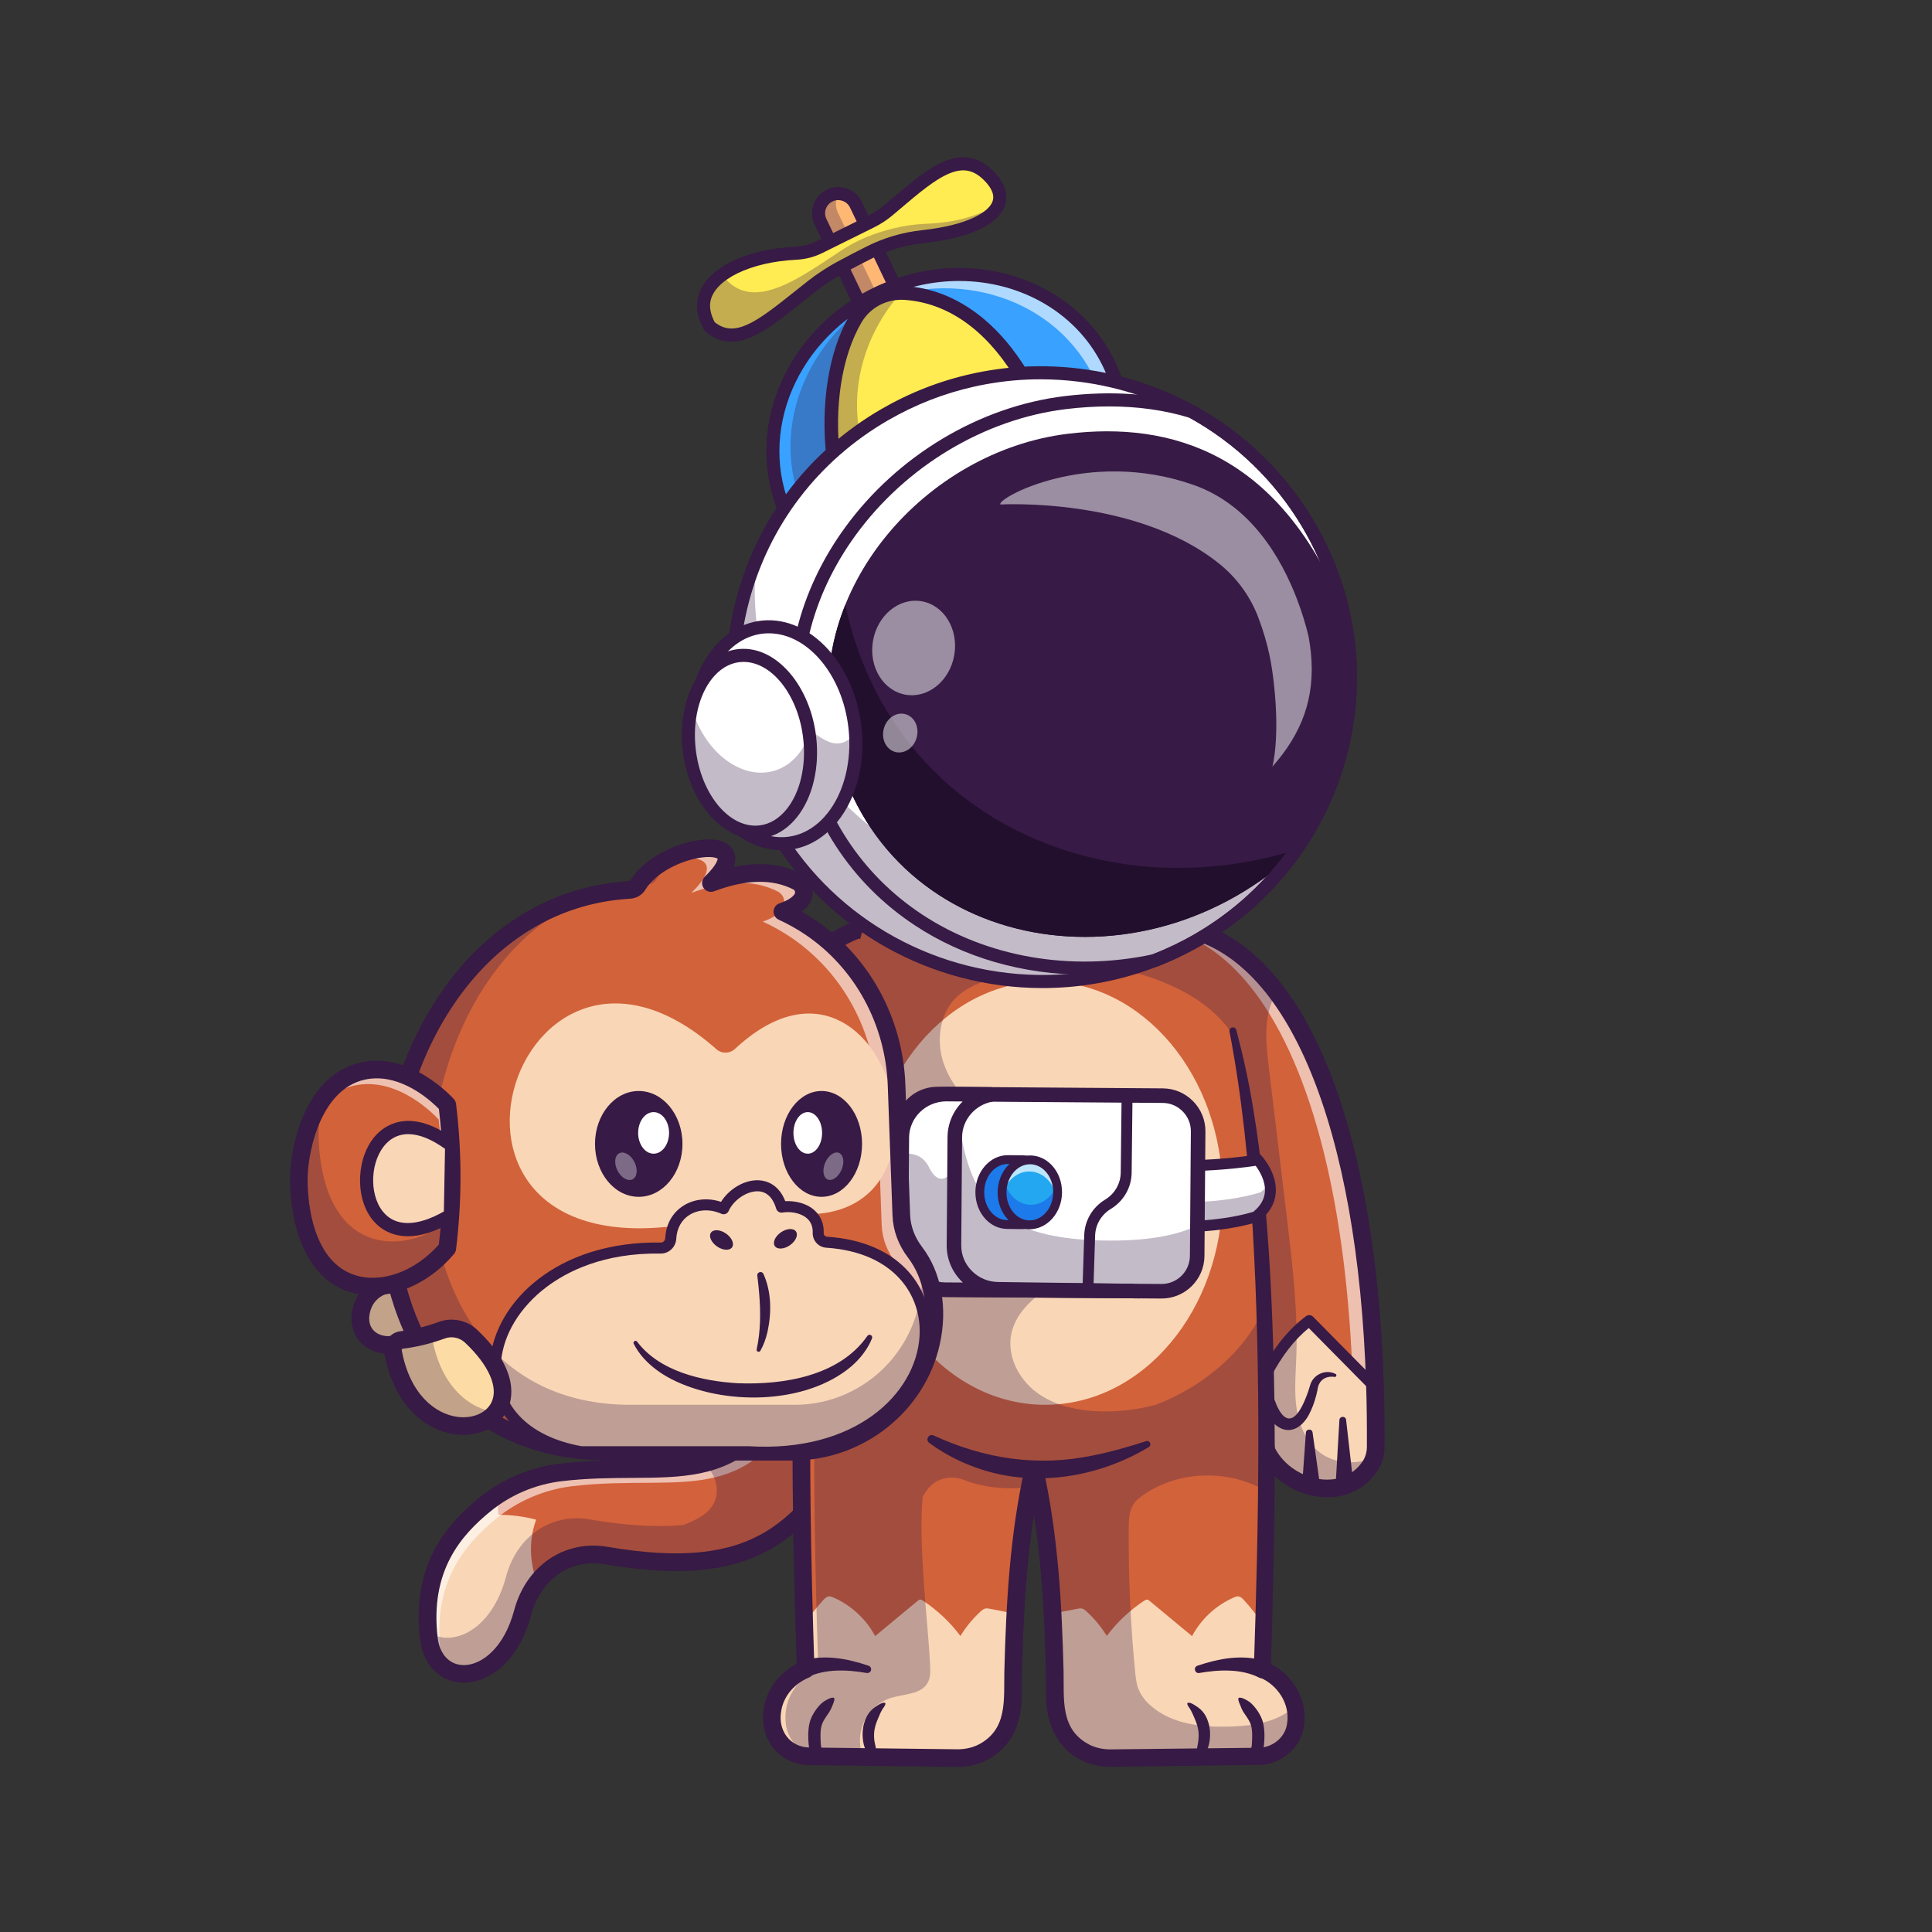 <?xml version="1.0" encoding="UTF-8"?>
<svg id="Layer_1" data-name="Layer 1" xmlns="http://www.w3.org/2000/svg" viewBox="0 0 4000 4000">
  <rect x="0" y="0" width="4000" height="4000" fill="#333333" stroke="none"/>
  <defs>
    <style>
      .cls-1 {
        fill: #f9d6b6;
      }

      .cls-2 {
        fill: #fff;
      }

      .cls-3 {
        fill: #ffeb52;
      }

      .cls-4 {
        fill: #ffb774;
      }

      .cls-5 {
        fill: #fddba5;
      }

      .cls-6 {
        fill: #d2623a;
      }

      .cls-7 {
        fill: #d3613b;
      }

      .cls-8 {
        fill: #22a7f0;
      }

      .cls-9 {
        fill: #220f2d;
      }

      .cls-10 {
        fill: #1c7aea;
      }

      .cls-11 {
        fill: #371a45;
      }

      .cls-12 {
        fill: #39a1ff;
      }

      .cls-13 {
        opacity: .3;
      }

      .cls-14 {
        opacity: .35;
      }

      .cls-15 {
        opacity: .6;
      }

      .cls-16 {
        opacity: .5;
      }

      .cls-17 {
        opacity: .7;
      }

      .cls-18 {
        fill: #c3a4ff;
        opacity: 0;
      }
    </style>
  </defs>
  <rect class="cls-18" width="4000" height="4000"/>
  <g>
    <g>
      <path class="cls-7" d="M1792.64,2949.28c-5.93,9.72-11.82,19.22-17.62,28.53-70.34,113.2-130.32,196.82-233.98,234.48-4.11,1.51-8.26,2.92-12.51,4.24-1.74,.55-3.47,1.1-5.25,1.6-1.55,.5-3.15,.96-4.75,1.42-.46,.14-.91,.23-1.37,.37-1.87,.55-3.74,1.05-5.66,1.51-1.1,.32-2.24,.59-3.38,.87-2.1,.55-4.15,1.05-6.3,1.51-2.28,.55-4.61,1.05-6.98,1.55-4.56,.96-9.17,1.83-13.92,2.6-2.24,.41-4.52,.78-6.8,1.14-5.39,.82-10.86,1.55-16.48,2.19-2.83,.32-5.66,.59-8.58,.87-2.19,.23-4.38,.41-6.62,.59-1.46,.14-2.97,.23-4.47,.32-2.65,.23-5.34,.37-8.03,.5-3.24,.18-6.53,.37-9.86,.46-22.18,.82-45.87,.27-71.39-1.6-5.39-.41-10.82-.87-16.39-1.37-15.75-1.51-32.23-3.47-49.39-5.98-9.4-1.41-19.08-2.92-28.94-4.61-41.22-7.03-84.03,3.33-116.4,29.85-1.87,1.51-3.7,3.1-5.52,4.7-7.3,6.48-13.92,13.65-19.81,21.36-14.1,18.44-24.15,39.89-30.22,62.63-38.57,144.6-162.36,160.31-190.11,73.08-1.87-5.93-3.06-12.14-3.79-18.3-.64-5.16-1.1-10.27-1.55-15.25-10.91-130.14,46.97-206.04,116.85-263.24,9.08-7.44,18.58-14.29,28.39-20.54,38.94-24.97,83.17-40.81,129.36-46.28,118.95-14.01,214.67,1.6,295.96-18.53,37.93-9.36,72.67-26.47,105.21-57.97,77.83-24.1,152.32-40.49,213.89-27.07,.96,.18,1.87,.41,2.83,.68,1.83,.37,3.65,.82,5.43,1.32,.5,.14,.96,.23,1.42,.41,2.24,.59,4.47,1.23,6.71,1.96Z"/>
      <path class="cls-1" d="M1112.25,3276.37c-14.1,18.44-24.15,39.89-30.22,62.63-38.57,144.6-162.36,160.31-190.11,73.08-1.87-5.93-3.06-12.14-3.79-18.3-16.89-139.49,42.72-219.1,115.3-278.48,9.08-7.44,18.58-14.29,28.39-20.54-1.51,13.78-1.46,27.71,.18,41.49,26.34-.05,52.63,3.33,78.05,10.09-15.34,41.63-13.88,88.78,2.19,130.04Z"/>
      <g class="cls-15">
        <path class="cls-2" d="M916.26,3440.54c-1.87-5.93-3.06-12.14-3.79-18.3-.64-5.16-1.1-10.27-1.55-15.25-10.91-130.14,46.97-206.04,116.85-263.24,9.08-7.44,18.58-14.29,28.39-20.54,38.94-24.97,83.17-40.81,129.36-46.28,118.95-14.01,214.67,1.6,295.96-18.53,37.93-9.36,72.67-26.47,105.21-57.97,69.28-21.45,135.9-36.74,193.13-30.38,4.24-6.83,8.5-13.72,12.8-20.77-2.24-.73-4.47-1.37-6.71-1.96-.46-.18-.91-.27-1.42-.41-1.78-.5-3.61-.96-5.43-1.32-.96-.27-1.87-.5-2.83-.68-61.58-13.42-136.07,2.97-213.89,27.07-32.55,31.5-67.28,48.61-105.21,57.97-81.29,20.13-177.01,4.52-295.96,18.53-46.19,5.48-90.42,21.32-129.36,46.28-9.81,6.25-19.31,13.1-28.39,20.54-69.88,57.19-127.76,133.1-116.85,263.24,.46,4.98,.91,10.09,1.55,15.25,.73,6.16,1.92,12.37,3.79,18.3,6.04,18.98,16.63,33.07,29.89,42.04-2.11-4.22-4-8.71-5.55-13.58Z"/>
      </g>
      <g class="cls-13">
        <path class="cls-11" d="M1792.64,2949.28c-5.93,9.72-11.82,19.22-17.62,28.53-70.34,113.2-130.32,196.82-233.98,234.48-4.11,1.51-8.26,2.92-12.51,4.24-1.74,.55-3.47,1.1-5.25,1.6-1.55,.5-3.15,.96-4.75,1.42-.46,.14-.91,.23-1.37,.37-1.87,.55-3.74,1.05-5.66,1.51-1.1,.32-2.24,.59-3.38,.87-2.1,.55-4.15,1.05-6.3,1.51-2.28,.55-4.61,1.05-6.98,1.55-4.56,.96-9.17,1.83-13.92,2.6-2.24,.41-4.52,.78-6.8,1.14-5.39,.82-10.86,1.55-16.48,2.19-2.83,.32-5.66,.59-8.58,.87-2.19,.23-4.38,.41-6.62,.59-1.46,.14-2.97,.23-4.47,.32-2.65,.23-5.34,.37-8.03,.5-3.24,.18-6.53,.37-9.86,.46-22.18,.82-45.87,.27-71.39-1.6-5.39-.41-10.82-.87-16.39-1.37-15.75-1.51-32.23-3.47-49.39-5.98-9.4-1.41-19.08-2.92-28.94-4.61-41.22-7.03-84.03,3.33-116.4,29.85-1.87,1.51-3.7,3.1-5.52,4.7-7.3,6.48-13.92,13.65-19.81,21.36-14.1,18.44-24.15,39.89-30.22,62.63-38.57,144.6-162.36,160.31-190.11,73.08-1.87-5.93-3.06-12.14-3.79-18.3-.64-5.16-1.1-10.27-1.55-15.25,47.56,33.41,130.82-.46,161.22-114.39,6.07-22.73,16.11-44.18,30.22-62.63,5.89-7.71,12.51-14.88,19.81-21.36,1.83-1.6,3.65-3.2,5.52-4.7,32.36-26.52,75.18-36.88,116.4-29.85,77.19,13.19,140.73,16.75,194.5,11.78,.23-.09,.5-.18,.73-.27,25.33-9.45,52.26-22.14,63.77-46.6,10.64-22.55,4.61-50.71-11.18-70.02-3.15-3.83-6.66-7.35-10.41-10.54,37.93-9.36,72.67-26.47,105.21-57.97,77.83-24.1,152.32-40.49,213.89-27.07v.05c.96,.18,1.92,.41,2.83,.64,1.83,.37,3.65,.82,5.43,1.32,.5,.14,.96,.23,1.42,.41,2.24,.59,4.47,1.23,6.71,1.96Z"/>
      </g>
      <path class="cls-11" d="M960.42,3483.94c-40.03,0-72.82-25.24-85.9-66.35-2.08-6.53-3.55-13.6-4.53-21.63-19.03-157.39,55.14-240.22,121.89-294.8,47.78-39.07,105.58-63.55,167.15-70.82,54.75-6.46,105.27-6.76,149.84-7.02,97.9-.58,175.23-1.04,240.79-64.48,2.06-1.99,4.56-3.47,7.29-4.32,78.4-24.29,168.38-45.98,241.27-22.62,5.34,1.71,9.6,5.78,11.55,11.04,1.95,5.26,1.37,11.12-1.56,15.9-69.46,113.12-120.86,190.97-199.31,240.46-86.63,54.66-197.04,66.73-358.02,39.17-36.82-6.31-73.92,3.14-101.75,25.95-1.67,1.37-3.32,2.77-4.95,4.22-20.99,18.65-36.37,44.58-44.5,75.04-27.17,101.76-90.78,139.14-137.01,140.23-.75,.02-1.51,.03-2.26,.03Zm611.42-495.8c-75.35,70.59-162.29,71.1-262.75,71.69-45.75,.27-93.05,.55-145.78,6.77-54.65,6.45-105.93,28.17-148.31,62.83-59.5,48.66-125.64,122.42-108.75,262.14,.69,5.73,1.7,10.62,3.07,14.94,8.45,26.58,27.62,41.47,52.5,40.89,36.26-.86,82.04-36.17,102.59-113.14,9.98-37.39,29.18-69.52,55.51-92.91,1.98-1.77,4.02-3.51,6.08-5.19,36.02-29.51,83.78-41.78,131.06-33.7,312.74,53.58,392.45-55.73,506.88-241.33-58.29-9.68-128.77,7.57-192.1,27Z"/>
    </g>
    <g>
      <g>
        <path class="cls-5" d="M820.86,2657.32c-26.76-.69-51.47,12.63-64.44,34.73-11.52,19.62-16.49,50.73,1.54,72.45,18.7,22.52,56.1,27.68,85.96,8.04l21.42-4.03c-14.82-37.06-29.65-74.12-44.47-111.19Z"/>
        <g class="cls-13">
          <path class="cls-11" d="M820.86,2657.32c-26.76-.69-51.47,12.63-64.44,34.73-11.52,19.62-16.49,50.73,1.54,72.45,18.7,22.52,56.1,27.68,85.96,8.04l21.42-4.03c-14.82-37.06-29.65-74.12-44.47-111.19Z"/>
        </g>
        <path class="cls-11" d="M803.93,2802.87c-23.2,0-45.44-9.14-60.02-26.7-23.49-28.3-18.55-67.28-3.24-93.36,16.35-27.85,47.32-44.56,80.66-43.74,7.29,.19,13.77,4.7,16.48,11.47l44.48,111.19c2.03,5.07,1.68,10.78-.95,15.57-2.63,4.79-7.26,8.14-12.63,9.16l-18.03,3.39c-14.6,8.75-30.91,13.02-46.75,13.02Zm4.9-126.44c-15.46,2.72-28.94,11.68-36.68,24.87-7.15,12.17-13.09,35.95-.15,51.54,13.37,16.1,41.13,18.1,61.88,4.44,1.91-1.25,4.03-2.14,6.25-2.61l-31.3-78.25Z"/>
      </g>
      <g>
        <g>
          <g>
            <path class="cls-7" d="M1776.5,1924.16c-76.24,28.77-142.77,98.13-206.07,180.97l267.69-9.13,4.72-155.41-66.34-16.43Z"/>
            <path class="cls-6" d="M2848.25,2996.05c-.05,7.67-1.28,15.25-3.65,22.5-2.19,6.71-5.34,13.1-9.45,18.94-54.5,77.51-175.37,44.73-212.94-33.37l-1.28-6.94-198.47-1079.42c85.04,7.12,159.3,54.77,220.97,136.43,119.64,158.48,191.76,445.23,203.26,812.9,1.32,41.95,1.83,84.95,1.55,128.95Z"/>
            <g class="cls-15">
              <path class="cls-2" d="M2846.7,2867.1c-11.5-367.67-83.62-654.42-203.26-812.9-61.67-81.66-135.93-129.31-220.97-136.43l1.55,8.42c65.52,18.05,123.74,61.87,173.7,128.02,119.64,158.48,191.76,445.23,203.26,812.9,1.32,41.95,1.83,84.95,1.55,128.95-.05,7.67-1.28,15.25-3.65,22.5-2.19,6.71-5.34,13.1-9.45,18.94-16.75,23.83-39.79,37.2-64.74,42.06,41.01,7.39,83.72-4.04,110.46-42.06,4.11-5.84,7.26-12.23,9.45-18.94,2.37-7.26,3.61-14.83,3.65-22.5,.27-44-.23-87-1.55-128.95Z"/>
            </g>
            <path class="cls-1" d="M2848.25,2996.05c-.09,14.79-4.61,29.3-13.1,41.45-54.5,77.51-175.37,44.73-212.94-33.37l-1.28-6.94v-143.1c16.52-46.86,47.65-86.16,89.69-119.82l136.07,132.83c1.32,41.95,1.83,84.95,1.55,128.95Z"/>
            <path class="cls-11" d="M2747.94,3099.99c-3.94,0-7.93-.17-11.96-.5-54.91-4.53-107.24-39.67-130.22-87.45-.7-1.46-1.21-3.01-1.5-4.6l-1.28-6.93-198.47-1079.43c-1.03-5.59,.61-11.35,4.43-15.56s9.4-6.43,15.05-5.93c128.7,10.8,237.48,109.17,314.58,284.47,73.96,168.15,117.66,404.16,126.37,682.49,1.31,41.59,1.84,85.21,1.56,129.63h0c-.12,18.72-5.79,36.63-16.39,51.8-23.54,33.47-60.3,52.03-102.18,52.03Zm-108.23-101.67c18.07,35.43,57.65,61.35,99.27,64.79,19.71,1.6,56.48-.9,81.23-36.1,6.32-9.03,9.71-19.79,9.78-31.05,.27-43.97-.25-87.12-1.55-128.26-16.77-535.83-162.88-887.09-383.47-928.46l194.73,1059.1Zm208.54-2.26h0Z"/>
            <path class="cls-11" d="M2765.42,3072.07l7.7-132.19c.54-8.35,12.83-8.69,13.81-.38,0,0,14.99,131.57,14.99,131.57,1.15,10.06-6.08,19.14-16.13,20.28-11.17,1.38-21.12-8.07-20.37-19.27h0Z"/>
            <path class="cls-11" d="M2696.02,3073.71l7.7-107.55c.63-8.21,12.65-8.59,13.81-.47,0,0,14.99,106.77,14.99,106.77,1.41,10.04-5.59,19.32-15.63,20.73-11.41,1.75-21.81-8.02-20.87-19.49h0Z"/>
            <path class="cls-11" d="M2626.93,2849.17c11.37,71.09,44.2,139.21,81.57,31.61,1.35-3.81,2.54-8.2,3.77-12.09,6.01-22.71,31.88-34.7,52.73-24.14,3.35,1.55,1.81,6.76-1.85,6.2-19.57-2.9-33.29,7.98-35.32,26.31-2.93,14.69-7.13,28.78-13.43,42.8-22.71,52.37-67.54,55.55-93.58,2.95-5.74-11.2-9.84-22.71-13.1-34.27-3.28-11.56-5.82-23.17-7.81-34.82-2.57-17.92,23.58-22.34,27.01-4.54h0Z"/>
            <path class="cls-11" d="M2846.87,2883.7c-2.94,0-5.89-1.13-8.12-3.39l-129.12-130.79c-29.88,24.39-56.27,58.49-78.54,101.51-2.9,5.6-9.79,7.78-15.38,4.89-5.6-2.9-7.79-9.79-4.89-15.38,25.79-49.83,57.07-88.66,92.98-115.42,4.56-3.41,10.94-2.92,14.94,1.13l136.25,138.01c4.43,4.49,4.38,11.71-.1,16.14-2.22,2.2-5.12,3.29-8.02,3.29Z"/>
            <g class="cls-13">
              <path class="cls-11" d="M2844.6,3018.56c-2.19,6.71-5.34,13.1-9.45,18.94-54.5,77.51-175.37,44.73-212.94-33.37l-1.28-6.94-198.47-1079.42c85.04,7.12,159.3,54.77,220.97,136.43-3.61,5.43-6.66,11.14-9.13,17.03-18.12,43.32-12.83,92.39-7.26,139.04,12.51,104.16,24.97,208.33,37.48,312.49,11.46,95.44,22.91,191.39,19.35,287.47-1.32,36.38-4.79,73.08,1.05,109.05,5.89,35.92,22.59,71.98,53.09,91.88,30.95,20.22,71.75,20.45,106.58,7.39Z"/>
            </g>
            <path class="cls-11" d="M1570.42,2123.39c-6.81,0-13.09-3.8-16.22-9.89-3.24-6.27-2.57-13.85,1.72-19.45,78.83-103.17,144.87-160.83,214.13-186.97,3.46-1.3,7.25-1.53,10.83-.64l66.34,16.43c8.35,2.07,14.12,9.68,13.86,18.28l-4.72,155.41c-.29,9.62-8.01,17.36-17.63,17.69l-267.69,9.13c-.21,0-.42,0-.62,0Zm207.32-180.11c-53.81,21.79-106.86,66.42-168.64,142.26l211.29-7.21,3.75-123.56-46.4-11.49Z"/>
          </g>
          <g>
            <path class="cls-6" d="M2682.24,3571.09c-5.29,37.38-38.02,64.73-75.77,65.18-102.7,1.23-205.45,2.46-308.2,3.7-47.29,.59-90.33-28.89-105.44-73.76-6.94-20.68-9.68-44.5-8.49-70.43-2.24-157.75-12.05-302.63-36.2-423.36-.68-3.42-1.37-6.85-2.1-10.27-1.37-6.66-2.83-13.28-4.29-19.76h-2.15c-1.23,5.43-2.42,10.91-3.65,16.43-17.66,83.53-28.16,179.11-33.87,282.91-2.74,49.62-4.34,101.1-5.07,154.05,1.19,25.93-1.51,49.75-8.49,70.43-15.11,44.87-58.11,74.36-105.44,73.76-73.44-.87-146.84-1.78-220.24-2.65-29.3-.37-58.65-.68-87.96-1.05-37.7-.46-70.43-27.8-75.73-65.18-1.92-13.37-1.28-27.11,2.1-40.53,13.24-52.99,62.17-72.58,66.69-74.31-1.1-31.68-2.1-63.04-2.97-93.98-5.34-183.27-7.21-353.8-4.66-509.9,2.92-180.57,11.82-341.88,28.25-481.51,10.32-87.73,23.6-166.93,40.21-236.81l62.76-228.91,4.79-17.57,25.15,.87,609.73,21.04c59.66,48.66,98.14,126.16,121.33,224.58,1.14,4.84,2.28,9.72,3.38,14.65,2.65,11.46,5.16,23.14,7.58,35.1,1.6,7.76,3.15,15.61,4.66,23.55l.05,.14c26.15,137.76,41.67,305.14,48.93,498.31,1.55,40.53,2.69,82.21,3.47,125.02,.59,28.98,1,58.52,1.23,88.51,.5,54.64,.41,110.92-.09,168.8-1.05,116.49-3.93,239.36-8.35,368.13,4.56,1.73,53.45,21.32,66.73,74.31,.27,1.19,.55,2.37,.82,3.56,2.6,12.28,2.97,24.79,1.28,36.97Z"/>
            <path class="cls-1" d="M2097.02,3495.78c1.19,25.93-1.51,49.75-8.49,70.43-15.11,44.87-58.11,74.36-105.44,73.76-102.75-1.23-205.45-2.46-308.2-3.7-37.7-.46-70.43-27.8-75.73-65.18-1.92-13.37-1.28-27.11,2.1-40.53,13.24-52.99,62.17-72.58,66.69-74.31-1.1-31.68-2.1-63.04-2.97-93.98,12-17.12,25.01-33.5,39.03-49.02,3.47-3.83,7.53-7.9,12.69-8.12,2.83-.14,5.57,.96,8.22,2.1,36.88,15.88,68.1,44.64,87,80.15,29.12-24.15,58.24-48.34,87.37-72.48,1.69-1.37,3.51-2.83,5.71-3.01,2.28-.14,4.34,1.14,6.25,2.37,29.62,19.63,55.87,44.37,77.23,72.8,11.55-18.94,25.79-36.2,42.22-51.08,2.47-2.24,5.07-4.47,8.22-5.39,3.61-1.1,7.49-.37,11.14,.32,12.28,2.42,24.56,4.79,36.79,7.21,5.11,1,10.32,2.01,15.25,3.61-2.74,49.62-4.34,101.1-5.07,154.05Z"/>
            <path class="cls-1" d="M2182.89,3495.78c-1.19,25.93,1.51,49.75,8.49,70.43,15.11,44.87,58.11,74.36,105.44,73.76,102.75-1.23,205.45-2.46,308.2-3.7,37.7-.46,70.43-27.8,75.73-65.18,1.92-13.37,1.28-27.11-2.1-40.53-13.24-52.99-62.17-72.58-66.69-74.31,1.1-31.68,2.1-63.04,2.97-93.98-12-17.12-25.01-33.5-39.03-49.02-3.47-3.83-7.53-7.9-12.69-8.12-2.83-.14-5.57,.96-8.22,2.1-36.88,15.88-68.1,44.64-87,80.15-29.12-24.15-58.24-48.34-87.37-72.48-1.69-1.37-3.51-2.83-5.71-3.01-2.28-.14-4.34,1.14-6.25,2.37-29.62,19.63-55.87,44.37-77.23,72.8-11.55-18.94-25.79-36.2-42.22-51.08-2.47-2.24-5.07-4.47-8.22-5.39-3.61-1.1-7.49-.37-11.14,.32-12.28,2.42-24.56,4.79-36.79,7.21-5.11,1-10.32,2.01-15.25,3.61,2.74,49.62,4.34,101.1,5.07,154.05Z"/>
            <path class="cls-11" d="M1746.58,2138.27c-48.68,214.09-60.52,435.77-66.73,655.12-5.4,220.65-.92,441.58,6.35,662.22,.27,7.92-4.55,14.84-11.51,17.6-4.36,1.68-9.52,4.39-14.17,7.27-22.91,13.87-39.86,37.04-43.34,63.77-6.52,38.37,18.29,73.25,58.69,73.78,85.2,.97,216.88,2.65,301.79,3.64,16.33,.65,32.84-2.11,47.56-9.33,61.49-31.38,52.88-93.32,54.17-151.54,3.66-141.65,11.43-283.02,42.43-422.46,4.01-19.08,33.93-18.84,37.74,0,31,139.43,38.98,280.81,42.46,422.46,1.22,58.26-7.42,120.23,54.07,151.67,14.73,7.24,31.28,10.05,47.63,9.4,82.77-.8,213.93-2.46,297.01-3.29,30.73,1.89,60.26-19.53,64.09-50.53,6.51-40.75-20.36-80.73-57.85-95.53-7.06-2.8-11.28-9.71-11.05-16.89,10.17-303.47,15.47-607.11-2.24-910.17-8.44-137.37-22.19-274.55-48.1-409.76-.83-3.93,1.74-7.8,5.7-8.54,3.72-.71,7.33,1.62,8.29,5.21,14.28,53.7,26.27,108.1,35.03,162.96,18.39,109.47,27.89,220.34,34.49,331.07,15.87,276.57,10.42,553.78,1.87,830.44,0,0-11.27-16.98-11.27-16.98,48.8,19.15,84.32,68.71,81.15,121.8-.74,52.98-47.19,94.73-99.66,92.45-83.17,.99-214.19,2.86-297,3.87-6.69,.16-14.59,.04-21.32-.76-83.12-10.67-120.65-79.68-116.87-158.17-2.39-151.1-9.51-305.32-42.01-452.61-.05,0,17.97,14.26,17.75,14.2h-2.08l17.8-14.2c-27.45,122.74-36.24,250.71-40.5,377-.46,21.94-1.71,54.03-1.51,75.61,.9,27.62-2.44,56.96-13.38,82.86-18.57,43.37-62.24,73.17-109.02,76.06-24.43,.75-86.52-.96-111.6-.94-26.43-.46-167.74-1.92-191.61-2.31-14.24-.12-29.57,.03-43.23-4.76-65.64-20.55-83.22-96.78-51.32-153.24,14.97-26.45,38.25-45.93,66.2-57.54,0,0-11.75,17.69-11.75,17.69-10.41-332.15-16.88-665.14,11.37-996.74,9.9-110.64,24.87-221.21,49.97-330.31,2.26-9.83,12.06-15.96,21.89-13.7,9.93,2.28,16.07,12.27,13.64,22.15h0Z"/>
            <path class="cls-11" d="M2606.59,3473.17c-36.62-18.47-82.85-16.57-123.55-9.42-9.36,1.67-12.94-11.86-3.97-15.01,45.05-15.19,93.42-24.41,141.19-9.42,24.99,8.8,10.48,44.89-13.67,33.86h0Z"/>
            <path class="cls-11" d="M1657.16,3439.3c47.76-14.99,96.15-5.76,141.19,9.42,4.06,1.41,6.22,5.84,4.81,9.91-1.28,3.69-5.06,5.81-8.79,5.11-40.68-7.15-86.94-9.04-123.55,9.42-24,11.1-38.7-25.13-13.67-33.86h0Z"/>
            <path class="cls-11" d="M1932.87,2971.89c104.94,48.63,215.69,65.28,329.26,41.64,37.12-7.24,73.84-17.89,110.77-29.73,3.55-1.16,7.38,.79,8.52,4.35,.98,3.04-.32,6.26-2.95,7.84-102.6,61.87-232.66,84.06-347.94,45.91-38.43-12.5-74.65-30.96-106.68-54.54-4.01-2.95-4.86-8.58-1.91-12.59,2.56-3.48,7.16-4.58,10.94-2.88h0Z"/>
            <path class="cls-11" d="M1702.38,3634.78c1.55-4.88-.06-9.7-1.38-14.41-1.22-4.36-1.68-8.51-1.84-13.04-.39-10.99-1.16-22.57,1.49-33.33,2.58-10.45,9.1-18.62,14.95-27.41,3.38-5.08,6.08-10.43,8.13-16.14,1.68-4.69,4.22-8.8,3.64-13.99-.1-.91-.63-1.45-1.55-1.55-5.77-.65-10.37,2.64-15.33,5.05-6.14,2.98-11.49,7.92-15.86,13.1-9.01,10.69-16.51,23.44-19.2,37.28-2.58,13.27-2.42,27.07-1.25,40.49,.95,10.95,4.37,31.85,19.7,30.42,4.06-.38,7.25-2.5,8.51-6.48h0Z"/>
            <path class="cls-11" d="M1813.63,3630.47c1.74-8.97-2.6-19.1-3.55-28.13-1.01-9.58-.51-18.79,1.98-28.1,2.17-8.12,5.7-16.02,9.04-23.72,1.79-4.13,3.48-7.99,5.9-11.79,2.13-3.35,5.31-6.82,6.16-10.74,.31-1.42-.62-2.5-2.01-2.64-4.34-.44-9.27,2.47-12.85,4.68-4.39,2.7-9.07,5.85-12.85,9.38-8.34,7.77-13.31,17.62-16.44,28.47-3.19,11.08-3.81,23.06-2.37,34.46,1.33,10.55,5.47,27.47,16.01,32.6,4,1.95,10.02,.61,11-4.48h0Z"/>
            <path class="cls-11" d="M2597.42,3641.26c15.01,1.4,18.58-18.73,19.62-29.54,1.31-13.66,1.45-27.86-1.18-41.37-2.62-13.5-9.83-25.97-18.53-36.48-4.25-5.13-9.4-10.29-15.37-13.43-5.06-2.66-10.56-6.21-16.49-5.54-.91,.1-1.45,.63-1.55,1.55-.57,5.05,1.82,8.51,3.48,13.05,2.09,5.69,4.29,11.1,7.7,16.21,6.04,9.05,12.88,17.52,15.54,28.28,2.59,10.5,1.87,21.74,1.52,32.46-.14,4.48-.42,8.77-1.63,13.09-1.39,4.96-3.26,10.07-1.62,15.23,1.28,4.02,4.47,6.1,8.51,6.48h0Z"/>
            <path class="cls-11" d="M2488.65,3634.94c10.52-5.13,14.68-22.05,16.01-32.6,1.43-11.4,.82-23.38-2.37-34.46-3.13-10.86-8.11-20.68-16.44-28.47-3.77-3.53-8.47-6.71-12.85-9.38-3.59-2.18-8.52-5.11-12.85-4.68-1.39,.14-2.32,1.22-2.01,2.64,.81,3.71,3.75,6.92,5.73,10.11,2.4,3.87,4.13,7.56,5.99,11.7,3.54,7.87,7.13,16.08,9.37,24.43,2.41,8.99,3.05,17.98,2.08,27.25-.46,4.41-1.16,8.73-2.02,13.09-1.05,5.31-2.67,10.47-1.62,15.89,.99,5.08,7,6.43,11,4.48h0Z"/>
            <ellipse class="cls-1" cx="2163.82" cy="2470.16" rx="367.45" ry="438.33"/>
            <g class="cls-13">
              <path class="cls-11" d="M2681.02,3534.12c-9.65,7.49-19.83,14.2-30.77,19.63-32.55,16.11-69.54,19.95-105.69,20.95-56.69,1.6-117.74-4.88-161.1-42.4-11.25-9.72-21.12-21.59-26.55-35.65-4.31-11.27-5.6-23.51-6.76-35.56-9.6-99-14.05-198.56-13.25-298.06,.13-16.34,.67-33.69,9.2-47.52,5.56-9.04,14.1-15.75,22.81-21.64,74.66-50.57,177.46-51.67,254.43-5.75,.49-57.88,.58-114.16,.09-168.8-.77-7.43-1.53-14.86-2.3-22.29,.15-3.16,.22-6.32,.26-9.43,.27-18.9,.58-37.84,.84-56.78,.71-46.24,1.42-92.48,2.13-138.72-1.69,4.66-3.51,9.22-5.51,13.69-36.97,82.66-98.86,129.69-127.17,150.04-10.3,7.4-45.89,32.23-98.23,52.52-37.71,10.16-76.89,14.88-115.94,13.74-46.53-1.37-94.37-11.62-131.66-39.49-37.29-27.87-61.7-76.03-51.97-121.55,10.07-47.13,51.92-80.03,92.68-105.74,37.97-23.95,83.69-46.07,126.16-31.52l3.27,3.6c11.27-17.97,3.62-43.13-12.24-57.22-15.86-14.09-37.65-19.31-58.72-21.8-137.83-16.29-271.27,62.86-410.02,59.36-12.48,53.8-20.22,108.7-23.23,163.85-43.31,24.14-85.09,51.13-125.01,80.78-2.49,156.11-.67,326.64,4.54,509.9,.85,30.95,1.82,62.31,2.89,93.98-4.4,1.73-52.07,21.32-64.96,74.31-3.29,13.42-3.91,27.16-2.05,40.53,5.16,37.38,37.04,64.73,73.77,65.18,28.55,.37,57.14,.68,85.68,1.05-5.96-15.93-7.83-33.46-4.76-50.21,6.09-33.41,31.53-62.31,63.32-71.94,27.57-8.35,63.9-6.76,76.52-33.32,4.85-10.09,4.45-21.91,4-33.18-2.85-72.3-25.26-250.19-15.36-349.33,3.4-6.81,7.6-13.21,12.62-18.95,.12-.14,.25-.28,.37-.42,17.98-20.31,47.18-26.04,72.36-15.95,18.57,7.44,34.59,10.61,43.27,12.33,51.32,10.15,104.52,1.41,104.52,1.42,0,0,8.48-16.22,16.41-15.61,1.32,.1,2.34,.65,2.79,.93-.24,3.12-.52,6.22-.75,9.34,23.52,120.73,33.08,265.61,35.26,423.36-1.16,25.93,1.51,49.75,8.27,70.43,14.72,44.87,56.65,74.36,102.71,73.76,100.09-1.23,200.18-2.46,300.23-3.7,36.77-.46,68.65-27.8,73.81-65.18,1.65-12.19,1.29-24.69-1.25-36.97Z"/>
            </g>
            <g class="cls-13">
              <path class="cls-11" d="M2552.56,2134.04c1.14,4.84,2.28,9.72,3.38,14.65-23.87-41.45-66.19-75.36-109.73-97.86-126.21-65.09-281.04-71.89-412.41-18.08-18.26,7.44-36.29,16.2-50.94,29.4-36.97,33.23-45.28,90.56-29.67,137.76,15.56,47.2,51.26,85.36,90.88,115.39-117.45,24.69-236.17,43.23-355.49,55.55-7.07,.73-14.1,1.42-21.18,2.1-12.14-97.36-22.87-194.91-32.18-292.59-1.1-11.87-2.15-24.15,1.96-35.28,2.83-7.71,7.94-14.33,13.1-20.68,39.44-48.16,87.78-87.68,141.27-119.27,9.81-5.89,19.81-11.46,29.94-16.71l609.73,21.04c59.66,48.66,98.14,126.16,121.33,224.58Z"/>
            </g>
            <g class="cls-13">
              <path class="cls-11" d="M2575.57,2227.11l-7.35-19.63-.05-.14-5.71-15.34c.27-2.74,.64-5.48,1.05-8.22,.41-2.88,.87-5.71,1.28-8.58,.32-2.19,.64-4.43,.91-6.62,7.44,18.35,11.14,37.98,9.86,58.52Z"/>
            </g>
          </g>
          <g>
            <g>
              <path class="cls-2" d="M2244.95,2394.68s-59.67-5.3-67.36,50.91c-7.69,56.22,53.51,73.48,53.51,73.48,0,0,213.97,46.72,368.88,.16,65.47-50.63,4.45-117.7,4.45-117.7,0,0-183.57,32.13-359.48-6.86Z"/>
              <g class="cls-13">
                <path class="cls-11" d="M2231.11,2519.07s213.95,46.71,368.85,.16c29.16-22.56,33.23-48.38,28.77-70.07-4.59,6.66-10.8,13.19-18.97,19.51-154.9,46.55-368.9-.16-368.9-.16,0,0-44.12-12.46-52.69-50.6-5.14,6.96-8.98,16.02-10.58,27.7-7.7,56.19,53.51,73.46,53.51,73.46Z"/>
              </g>
              <path class="cls-11" d="M2435.26,2551.33c-107.53,0-200.73-19.95-206.57-21.22l-.66-.17c-24.44-6.89-68.77-33.71-61.64-85.88,7.24-52.91,55.2-62.79,79.56-60.63l1.44,.22c171.58,38.02,353.28,7.08,355.09,6.76l6.12-1.07,4.18,4.59c1.31,1.44,32.05,35.74,28.5,76.41-1.94,22.22-13.51,41.67-34.4,57.83l-1.66,1.28-2,.6c-53.1,15.96-112.45,21.28-167.98,21.28Zm-201.37-43.22c10.13,2.14,213.71,44.16,360.8,.91,14.64-11.82,22.74-25.44,24.09-40.53,2.1-23.45-12.07-45.5-19.02-54.78-34.69,5.23-199.38,26.79-356.43-7.82-7.43-.49-48.73-1.12-54.53,41.24-6.06,44.26,40.39,59.56,45.1,60.99Z"/>
            </g>
            <path class="cls-2" d="M2385.74,2673.25l-428.78-3.11c-50.75-.35-92-41.39-91.62-91.24l1.76-223.81c.34-43.63,32.48-80.05,74.58-88.19,5.96-1.19,12.13-1.74,18.46-1.7l428.72,3.1c50.81,.36,92.06,41.4,91.62,91.24l-1.35,177.26-.34,46.55c-.38,49.84-42.29,90.24-93.04,89.89Z"/>
            <path class="cls-2" d="M2385.74,2673.25l-428.78-3.11c-50.75-.35-92-41.39-91.62-91.24l1.76-223.81c.34-43.63,32.48-80.05,74.58-88.19,5.96-1.19,12.13-1.74,18.46-1.7l428.72,3.1c50.81,.36,92.06,41.4,91.62,91.24l-1.35,177.26-.34,46.55c-.38,49.84-42.29,90.24-93.04,89.89Z"/>
            <path class="cls-2" d="M2385.74,2673.25l-428.78-3.11c-50.75-.35-92-41.39-91.62-91.24l1.76-223.81c.34-43.63,32.48-80.05,74.58-88.19,5.96-1.19,12.13-1.74,18.46-1.7l428.72,3.1c50.81,.36,92.06,41.4,91.62,91.24l-1.35,177.26-.34,46.55c-.38,49.84-42.29,90.24-93.04,89.89Z"/>
            <g class="cls-13">
              <path class="cls-11" d="M2386.37,2673.28l-428.78-3.11c-50.75-.35-92-41.39-91.62-91.24l1.76-223.81c.34-43.63,32.48-80.05,74.58-88.19,24.22,16.04,39.61,26.3,39.61,26.3,19.48,179.8,70.94,269.77,298.35,275.06,98.16,2.26,160.25-11.98,199.5-31.45l-.34,46.55c-.38,49.84-42.29,90.24-93.04,89.89Z"/>
            </g>
            <path class="cls-11" d="M2405.02,2688.46c-.22,0-.43,0-.65,0l-466.16-3.36c-23.62-.17-45.81-9.59-62.48-26.51-16.67-16.92-25.75-39.25-25.57-62.87l2-257.72c.38-48.66,40.1-88,88.67-88,.22,0,.43,0,.65,0l466.16,3.37c23.62,.17,45.81,9.58,62.48,26.5,16.67,16.92,25.75,39.25,25.57,62.87l-2,257.72c-.38,48.66-40.1,88-88.68,88Zm-466.6-33.5l466.16,3.36h.43c32.08,0,58.3-25.97,58.55-58.1l2-257.72c.12-15.57-5.88-30.31-16.9-41.49-11.02-11.19-25.66-17.41-41.24-17.52l-466.16-3.37h-.43c-32.08,0-58.3,25.98-58.55,58.11l-2,257.72c-.12,15.57,5.88,30.3,16.9,41.49,11.02,11.19,25.66,17.41,41.24,17.52h0Z"/>
            <path class="cls-2" d="M2234.09,2670.6l-.87,1.59-276.29-2.02c-37.2-.31-69.25-22.37-83.56-53.86-5.25-11.4-8.12-24.05-7.98-37.38l.73-99.43,.24-32.82,.49-57.61,.25-33.95c.4-49.85,42.25-90.25,93.01-89.9l92.64,.71c-42.76,7.58-75.55,44.28-75.93,88.32l-.54,66.44-.39,54.48-.84,103.01c-.34,49.73,40.9,90.8,91.64,91.21l167.4,1.22Z"/>
            <g class="cls-13">
              <path class="cls-11" d="M2277.85,2670.89l-.87,1.59-320.06-2.31c-37.2-.31-69.25-22.37-83.56-53.86-5.25-11.4-8.12-24.05-7.98-37.38l.73-99.43,.24-32.82,.49-57.61c18.6-2.38,43.22,.31,56.42,27.34,18.29,37.45,38.08,25.16,53.02,4.26l-.39,54.48-.84,103.01c-.34,49.73,40.9,90.8,91.64,91.21l211.17,1.52Z"/>
            </g>
            <path class="cls-11" d="M2360.1,2688.22l-15.15-.19-388.11-2.81c-28.9-.2-55.97-11.63-76.23-32.19-19.78-20.08-30.54-46.44-30.31-74.22l1.74-223.84c.42-57.97,48.55-104.86,107.45-104.86,.25,0,.5,0,.75,0l92.62,.68,2.53,29.89c-36.51,6.51-63.21,37.5-63.49,73.7l-1.74,223.84c-.17,19.74,7.52,38.5,21.65,52.85,14.6,14.82,34.12,23.06,54.97,23.2l266.67,3.47c1.95,.02,3.86,.05,5.71,.11l6.09,.04v.36c8.87,1.01,15.18,4.17,15.04,14.89l-.19,15.06Zm-400.61-407.97c-42.38,0-77.02,33.51-77.31,74.95l-1.74,223.86c-.17,19.73,7.52,38.49,21.65,52.84,14.6,14.82,34.12,23.06,54.97,23.2l36.52,.26c-1.09-1.02-2.17-2.07-3.23-3.14-19.78-20.08-30.54-46.45-30.31-74.23l1.74-223.83c.22-28.45,12.02-54.6,31.31-73.67l-33.06-.24h-.54Zm-94.12,298.68h0Z"/>
            <path class="cls-8" d="M2145.01,2469.23c-.11,8.28-12.89,74.93-12.89,74.93,0,0-21.58-.28-48.07-.62-33.1-.43-59.48-34.39-58.91-75.86,.56-41.47,27.86-74.74,60.96-74.32,22.34,.29,48.07,.62,48.07,.62,0,0,11.02,61.76,10.84,75.24Z"/>
            <g>
              <path class="cls-10" d="M2143.55,2468.73c-.11,7.41-12.36,67.11-12.36,67.11,0,0-20.7-.25-46.12-.55-31.76-.38-57.06-30.8-56.52-67.93,.54-37.14,26.73-66.93,58.48-66.55,21.43,.26,46.12,.55,46.12,.55,0,0,10.58,55.31,10.4,67.38Z"/>
              <path class="cls-11" d="M2117.33,2544.79h-.33l-32.03-.39c-16.14-.19-31.6-7.05-43.54-19.32-14.3-14.68-22.32-35.78-21.99-57.87,.61-42.1,30.93-76.02,67.72-75.55l32.2,.39c12.45,.15,23.02,8.68,25.13,20.28,5.55,30.49,8.31,49.51,8.21,56.53-.02,1.69-.1,6.83-9.97,56.08-2.31,11.55-12.96,19.85-25.38,19.85Zm-30.89-134.88c-26.47,0-48.29,25.7-48.75,57.56-.25,17.28,5.88,33.64,16.82,44.87,8.54,8.76,19.43,13.67,30.68,13.8l32.03,.39s.07,0,.11,0c3.68,0,6.89-2.21,7.49-5.18,8.98-44.79,9.59-51.81,9.62-52.77,.08-5.52-2.88-25.33-7.91-52.99-.54-2.97-3.72-5.24-7.39-5.29l-32.2-.39c-.16,0-.33,0-.49,0Zm57.12,58.81h0Z"/>
              <ellipse class="cls-8" cx="2132.17" cy="2468.59" rx="67.25" ry="57.5" transform="translate(-381.96 4546.86) rotate(-88.76)"/>
              <g class="cls-17">
                <path class="cls-2" d="M2074.68,2467.92c-.04,2.8,.06,5.52,.31,8.21,6.53-29.4,29.52-51.03,56.62-50.72,29.41,.35,53.22,26.42,56.21,59.72,1.16-5.07,1.78-10.39,1.86-15.86,.54-37.14-24.75-67.53-56.52-67.93-31.77-.4-57.93,29.43-58.47,66.57Z"/>
              </g>
              <path class="cls-10" d="M2074.68,2467.92c-.54,37.1,24.75,67.53,56.52,67.93,31.77,.35,57.93-29.43,58.47-66.57,.1-5.85-.46-11.57-1.59-16.97-8.75,24.95-29.85,42.4-54.21,42.1-26.72-.29-48.92-21.9-54.93-50.91-2.62,7.54-4.12,15.78-4.26,24.43Z"/>
              <path class="cls-11" d="M2131.79,2544.97c-.24,0-.47,0-.71,0-16.14-.19-31.6-7.05-43.54-19.32-14.3-14.68-22.32-35.78-21.99-57.87,.62-42.1,30.9-75.82,67.72-75.55,16.14,.2,31.6,7.06,43.54,19.33,14.3,14.68,22.32,35.78,21.99,57.87h0c-.61,41.83-30.61,75.55-67.01,75.55Zm.76-134.49c-26.46,0-48.29,25.7-48.75,57.56-.25,17.28,5.88,33.64,16.82,44.87,8.54,8.76,19.43,13.67,30.68,13.8,.16,0,.33,0,.49,0,26.47,0,48.29-25.7,48.75-57.56l9.13,.13-9.13-.13c.25-17.28-5.88-33.64-16.82-44.87-8.54-8.77-19.43-13.67-30.68-13.81h-.49Z"/>
            </g>
            <path class="cls-11" d="M2252.46,2681.96c-.12,0-.24,0-.37,0-6.24-.2-11.13-5.41-10.93-11.66l3.61-113.19c.96-30.14,17.12-57.58,43.22-73.41,20.02-12.14,32.12-33.13,32.38-56.16l1.8-159.62c.07-6.24,5.22-11.08,11.42-11.17,6.24,.07,11.24,5.19,11.17,11.43l-1.8,159.62c-.35,30.89-16.52,59.01-43.26,75.22-19.54,11.86-31.64,32.35-32.36,54.82l-3.61,113.19c-.19,6.11-5.21,10.94-11.28,10.94Z"/>
          </g>
          <g>
            <g>
              <g>
                <path class="cls-4" d="M1856.28,734.46c-15.17,0-29.73-8.52-36.72-23.12l-120.82-252.3c-9.7-20.26-1.14-44.55,19.12-54.25,20.26-9.7,44.55-1.15,54.25,19.12l120.82,252.3c9.7,20.26,1.14,44.55-19.12,54.25-5.67,2.71-11.65,4-17.54,4Z"/>
                <g class="cls-13">
                  <path class="cls-11" d="M1855.44,692.2l-120.82-252.3c-6.23-13.01-4.9-27.66,2.19-39.06-6.34-.22-12.83,1.02-18.95,3.95-20.26,9.7-28.82,33.99-19.12,54.25l120.82,252.3c6.99,14.6,21.55,23.12,36.72,23.12,5.89,0,11.87-1.29,17.54-4,7.27-3.48,13-8.86,16.96-15.24-14.66-.5-28.56-8.87-35.33-23.02Z"/>
                </g>
                <path class="cls-11" d="M1856.28,747.98c-20.75,0-39.95-12.09-48.91-30.8l-120.82-252.3c-12.91-26.95-1.48-59.38,25.48-72.29,13.06-6.25,27.77-7.04,41.42-2.24,13.66,4.81,24.62,14.66,30.87,27.71l120.82,252.3c12.91,26.95,1.48,59.38-25.48,72.29-7.38,3.53-15.24,5.32-23.38,5.32Zm-120.86-333.67c-4,0-7.99,.9-11.71,2.68-13.5,6.47-19.23,22.71-12.76,36.22l120.82,252.3c4.49,9.38,14.11,15.43,24.52,15.43,4.06,0,8-.9,11.7-2.67,13.5-6.47,19.23-22.71,12.76-36.22l-120.82-252.3c-3.13-6.54-8.63-11.47-15.47-13.88-2.95-1.04-6-1.56-9.04-1.56Z"/>
              </g>
              <g>
                <ellipse class="cls-12" cx="1963.65" cy="912.43" rx="368.41" ry="339.03" transform="translate(-201.56 894.29) rotate(-24.44)"/>
                <g class="cls-15">
                  <path class="cls-2" d="M2299.05,759.98c-77.48-170.46-290.45-240.4-475.68-156.21-47.18,21.45-87.97,50.85-121.35,85.55,26.72-22.31,56.98-41.6,90.51-56.84,185.23-84.19,398.2-14.26,475.68,156.21,57.74,127.04,23.89,274.03-73.76,375.54,120.89-100.95,168.05-264.65,104.6-404.26Z"/>
                </g>
                <path class="cls-11" d="M1941.54,1270.16c-138.98,0-268.18-73.38-325.59-199.69-80.44-176.98,10.1-391.86,201.83-479,191.72-87.13,413.14-14.03,493.59,162.92h0c39.06,85.93,39.45,183.15,1.11,273.76-38.18,90.22-110.25,163.11-202.93,205.24-54.9,24.95-112.24,36.77-168,36.77Zm44.32-688.43c-52.04,0-105.58,11.04-156.89,34.36-178.15,80.97-262.66,279.78-188.39,443.19,52.88,116.34,172.23,183.84,300.88,183.85,52.04,0,105.58-11.04,156.89-34.36,86.49-39.31,153.69-107.2,189.21-191.15,35.36-83.56,35.07-173.07-.82-252.03-52.88-116.34-172.23-183.85-300.88-183.85Z"/>
                <path class="cls-3" d="M1856.11,1253.62c-145.58-158.39-172.96-442.26-85.07-592.96,21.25-36.44,61.22-57.03,103.3-54.07,190.88,13.42,323.93,241.8,344.78,535.25l-363.01,111.79Z"/>
                <path class="cls-11" d="M1856.11,1267.98c-3.88,0-7.74-1.56-10.57-4.64-154.98-168.63-173.7-461.08-86.9-609.91,23.97-41.1,68.69-64.53,116.71-61.16,191.83,13.49,335.74,233.93,358.09,548.55,.56,7.91-5.4,14.78-13.3,15.34-7.91,.56-14.78-5.4-15.34-13.3-10.12-142.49-47.94-272.48-106.48-366.04-59.99-95.86-137.79-149.78-224.99-155.91-37.06-2.62-71.47,15.4-89.89,46.98-81.77,140.19-63.55,416.32,83.23,576.02,5.37,5.84,4.98,14.92-.85,20.28-2.76,2.54-6.24,3.79-9.71,3.79Z"/>
                <g class="cls-13">
                  <path class="cls-11" d="M1802.54,969.49c-59.72-131.39-21.44-284.1,84.04-385.78-8.89,3.3-17.74,6.84-26.52,10.83-185.23,84.19-272.59,290.63-195.11,461.09,77.48,170.46,290.45,240.4,475.68,156.21,42.46-19.3,79.7-45.07,111.07-75.31-178.61,66.4-375.36-4.65-449.16-167.03Z"/>
                </g>
              </g>
              <g>
                <path class="cls-3" d="M1739.28,554.17c20.21-11.04,40.49-21.33,60.91-31.67,34.33-17.39,71.6-28.24,109.86-32.4,127.76-13.92,191.42-61.16,144.59-118.05-62.23-73.49-126.83-11.35-215.02,63.03-11.04,9.31-23.19,17.24-36.13,23.65-35.36,17.53-70.73,35.05-106.09,52.58-15.32,7.59-32.04,12.09-49.11,12.91-106.31,5.1-181.28,46.54-190.71,97.48-2.06,11.15-2.18,29.2,11.42,53.9,59.11,51.27,124.34-14.97,212.75-83.69,18.13-14.09,37.39-26.74,57.55-37.75Z"/>
                <g class="cls-13">
                  <path class="cls-11" d="M1961.42,459.42c-40.34,6.07-59.92,1.1-110.43,13.2-31.63,7.58-53.09,16.51-62.75,20.77-28.98,12.79-47.5,25.83-61.51,35.17-68.8,45.84-137.52,91.62-191.48,72.02-7.67-2.79-18.59-8.18-30.11-19.76-2.32-5.37-4.04-10.38-5.35-15.08-23.5,15.83-38.37,35.09-42.23,55.96-2.06,11.15-2.18,29.2,11.42,53.9,59.12,51.27,124.34-14.96,212.75-83.69,18.13-14.09,37.39-26.74,57.55-37.75,20.21-11.04,40.49-21.33,60.91-31.67,34.33-17.39,71.6-28.24,109.86-32.4,84.81-9.24,141.32-33.17,156.07-64.86-43,21.78-79.35,30.37-104.7,34.19Z"/>
                </g>
                <path class="cls-11" d="M1514.02,707.54c-18.39,0-36.29-6.44-53.9-21.72l-1.82-1.58-1.16-2.11c-12.17-22.1-16.5-43.26-12.87-62.89,11.03-59.6,92.75-103.22,203.35-108.53,15.07-.72,29.79-4.6,43.76-11.52l106.09-52.58c12.04-5.97,23.29-13.33,33.42-21.88,4.84-4.08,9.6-8.12,14.3-12.11,41.67-35.35,77.67-65.88,112.46-79.52,41.29-16.19,76.38-6.31,107.3,30.2,22.75,27.63,20.48,50.63,14.59,65.09-15.62,38.35-75.3,65.04-168.03,75.14-37.17,4.05-72.57,14.49-105.21,31.03-18.73,9.48-39.96,20.24-60.54,31.47h0c-19.4,10.59-38.15,22.89-55.73,36.56-10.99,8.54-21.61,17.04-31.91,25.28-52.31,41.85-99.58,79.67-144.1,79.67Zm-34.35-40.61c40.73,33.23,85.94,.32,161.55-60.17,10.39-8.32,21.12-16.89,32.2-25.51,18.72-14.55,38.69-27.65,59.37-38.94h0c20.95-11.44,42.38-22.29,61.28-31.87,35.56-18.01,74.09-29.38,114.5-33.78,94.21-10.26,137.14-36.92,145.91-58.45,4.59-11.27,1.22-23.56-10.3-37.55-23.32-27.54-46.28-34.26-76.66-22.35-30.61,12-65.01,41.18-104.84,74.97-4.72,4-9.5,8.06-14.36,12.16-11.79,9.95-24.86,18.5-38.85,25.43l-106.09,52.58c-17.33,8.59-35.66,13.4-54.47,14.3-94.75,4.55-169.63,40.9-178.06,86.43-2.36,12.74,.61,27.11,8.81,42.76Z"/>
              </g>
            </g>
            <g>
              <g>
                <path class="cls-2" d="M2752.86,1629.64c-38.36,98.24-101.8,187.4-187.64,257.42-17.51,14.27-35.88,27.74-55.18,40.31-9.37,6.14-19.04,12.06-28.88,17.84-29.77,17.25-60.36,31.84-91.55,43.83-26.86,10.4-54.18,18.84-81.69,25.44-33.21,7.99-66.78,13.19-100.36,15.79-12.25,.91-24.48,1.49-36.71,1.76-223.72,4.37-443.4-107.24-565.14-310.95-179.4-300.04-78.26-686.14,225.8-862.42,58.58-33.91,120.46-57.68,183.42-71.58,7.34-1.69,14.77-3.18,22.21-4.52,19.88-3.7,39.83-6.45,59.8-8.24,46.17-4.14,92.45-3.23,137.93,2.46,45.47,5.64,90.27,16.09,133.42,31.11,13.73,4.77,27.29,9.98,40.71,15.69,20.09,8.57,39.77,18.09,58.99,28.74,95.84,52.72,179.21,130.49,238.95,230.46,103.21,172.59,113.55,373.63,45.91,546.86Z"/>
                <path class="cls-11" d="M2158.14,2033.51c-226.95,0-438.17-118.59-553.6-311.73-86.6-144.84-111.11-314.21-69-476.93,42.45-164.01,147.31-301.58,295.28-387.37,57.74-33.42,119.59-57.56,183.81-71.73,6.95-1.6,14.45-3.13,22.26-4.53,19.81-3.69,39.98-6.47,59.91-8.26,45.82-4.1,92.32-3.28,138.22,2.47,45.47,5.63,90.45,16.13,133.7,31.18,13.91,4.83,27.63,10.12,40.79,15.73,20.53,8.75,40.42,18.44,59.12,28.8,98.87,54.39,181.67,134.25,239.46,230.95,99.96,167.17,116.73,366.92,46.01,548.06-39.21,100.41-104.24,189.62-188.05,257.97-17.75,14.46-36.35,28.05-55.3,40.39-8.65,5.68-18.12,11.52-28.94,17.87-29.42,17.05-60.28,31.83-91.75,43.93-26.36,10.21-53.9,18.79-81.86,25.5-32.72,7.87-66.56,13.19-100.57,15.83-12.22,.91-24.59,1.5-36.78,1.76-4.24,.08-8.51,.12-12.74,.12Zm-3.83-1260.38c-19.14,0-38.25,.85-57.25,2.55-19.86,1.78-39.93,4.55-59.67,8.23-7.78,1.39-15.23,2.91-22.15,4.5-63.96,14.12-125.55,38.15-183.05,71.43-147.33,85.42-251.74,222.39-294.01,385.7-41.93,162-17.53,330.64,68.7,474.85,114.93,192.3,325.28,310.41,551.26,310.41,4.23,0,8.45-.04,12.69-.13,12.14-.26,24.46-.85,36.63-1.75,33.86-2.62,67.56-7.92,100.14-15.76,27.84-6.68,55.26-15.22,81.52-25.39,31.34-12.05,62.07-26.77,91.36-43.74,10.77-6.32,20.2-12.14,28.82-17.8,18.87-12.29,37.4-25.83,55.07-40.22,83.44-68.06,148.19-156.89,187.23-256.86h0c70.41-180.34,53.72-379.23-45.81-545.67-57.54-96.28-139.99-175.8-238.44-229.96-18.62-10.31-38.43-19.96-58.87-28.68-13.1-5.58-26.77-10.85-40.62-15.66-43.07-14.99-87.87-25.44-133.15-31.05-26.68-3.34-53.56-5.01-80.39-5.01Z"/>
              </g>
              <g class="cls-13">
                <path class="cls-11" d="M1605.72,1721.06c121.72,203.73,341.44,315.35,565.15,310.95,12.22-.25,24.45-.83,36.68-1.75,33.59-2.59,67.14-7.82,100.36-15.78,27.5-6.62,54.84-15.04,81.68-25.44,31.21-11.99,61.79-26.57,91.58-43.83,9.82-5.81,19.49-11.7,28.88-17.83,19.3-12.59,37.64-26.09,55.17-40.34,85.85-70.02,149.3-159.15,187.65-257.42,21.08-53.96,34.6-110.67,40.08-168.35-38.78,92.93-100.29,177.12-182.19,243.92-17.5,14.3-35.87,27.76-55.17,40.34-9.35,6.14-19.02,12.03-28.88,17.83-29.79,17.26-60.37,31.84-91.54,43.84-26.88,10.38-54.18,18.82-81.68,25.44-33.21,7.96-66.81,13.18-100.36,15.78-12.27,.91-24.5,1.49-36.72,1.74-223.71,4.41-443.39-107.21-565.15-310.95-71.06-118.83-98.06-251.17-85.92-378.59-73.66,176.26-65.53,383.36,40.37,560.44Z"/>
              </g>
              <path class="cls-11" d="M2158.16,2042.63c-230.16,0-444.37-120.29-561.44-316.17-87.86-146.95-112.72-318.8-70-483.89,43.06-166.4,149.44-305.96,299.53-392.98,58.56-33.89,121.28-58.37,186.42-72.75,7.02-1.62,14.66-3.17,22.62-4.6,20.03-3.73,40.48-6.55,60.71-8.37,46.46-4.16,93.62-3.32,140.17,2.5,46.09,5.72,91.71,16.35,135.57,31.62,14.1,4.89,28.02,10.26,41.37,15.95,20.82,8.88,41,18.71,59.97,29.21,100.26,55.15,184.26,136.16,242.87,234.25,101.42,169.6,118.43,372.28,46.68,556.05h0c-39.78,101.87-105.75,192.38-190.78,261.73-18,14.66-36.87,28.45-56.08,40.97-8.76,5.74-18.35,11.67-29.3,18.09-29.87,17.31-61.18,32.3-93.09,44.58-26.72,10.35-54.66,19.05-83.01,25.85-33.18,7.98-67.5,13.38-101.99,16.05-12.41,.92-24.94,1.52-37.29,1.78-4.3,.09-8.63,.13-12.92,.13Zm-3.85-1260.38c-18.87,0-37.71,.84-56.43,2.51-19.57,1.76-39.36,4.49-58.81,8.11-7.7,1.38-15,2.86-21.77,4.42-63.13,13.94-123.84,37.63-180.52,70.44-145.2,84.18-248.1,219.16-289.75,380.09-41.31,159.62-17.27,325.78,67.7,467.88,115.41,193.1,328.46,310.32,555.94,305.84,11.96-.25,24.12-.84,36.13-1.73,33.36-2.58,66.57-7.81,98.68-15.53,27.45-6.58,54.48-15,80.35-25.02,30.91-11.89,61.21-26.39,90.08-43.12,10.6-6.22,19.9-11.96,28.39-17.53,18.62-12.13,36.89-25.48,54.31-39.67,82.22-67.06,146.03-154.59,184.5-253.1h0c69.38-177.7,52.93-373.67-45.14-537.67-56.71-94.9-137.98-173.27-235.01-226.65-18.37-10.18-37.89-19.69-58.05-28.28-12.91-5.5-26.38-10.69-40.03-15.43-42.47-14.78-86.64-25.08-131.27-30.61-26.31-3.29-52.82-4.94-79.27-4.94Zm598.55,847.4h0Z"/>
              <path class="cls-11" d="M2158.17,2045.67c-231.24,0-446.44-120.85-564.06-317.65-88.29-147.65-113.26-320.33-70.33-486.21,43.27-167.19,150.15-307.41,300.95-394.84,58.83-34.05,121.84-58.64,187.29-73.09,7.04-1.62,14.73-3.19,22.74-4.62,20.1-3.74,40.65-6.57,60.97-8.4,46.69-4.18,94.07-3.34,140.82,2.51,46.3,5.74,92.13,16.43,136.19,31.76,14.16,4.92,28.14,10.31,41.56,16.03,20.92,8.92,41.19,18.79,60.25,29.35,100.73,55.41,185.12,136.8,244.01,235.35,101.91,170.41,119,374.06,46.9,558.72h0c-39.97,102.36-106.26,193.29-191.69,262.98-18.08,14.73-37.04,28.58-56.35,41.16-8.79,5.77-18.43,11.72-29.42,18.17-30.02,17.4-61.47,32.46-93.54,44.79-26.84,10.4-54.9,19.14-83.39,25.97-33.34,8.02-67.81,13.44-102.47,16.12-12.47,.93-25.06,1.53-37.45,1.8-4.32,.08-8.67,.13-12.98,.13Zm-3.86-1260.38c-18.78,0-37.53,.84-56.16,2.5-19.47,1.75-39.17,4.47-58.53,8.07-7.67,1.37-14.92,2.85-21.65,4.4-62.85,13.87-123.27,37.45-179.68,70.1-144.48,83.77-246.88,218.09-288.33,378.22-41.11,158.82-17.18,324.16,67.36,465.56,114.85,192.17,326.91,308.55,553.27,304.37,11.9-.26,24.01-.84,35.97-1.72,33.19-2.57,66.24-7.77,98.2-15.45,27.32-6.55,54.22-14.93,79.97-24.9,30.77-11.83,60.92-26.27,89.65-42.92,10.54-6.18,19.8-11.9,28.25-17.44,18.54-12.08,36.72-25.36,54.06-39.48,81.82-66.73,145.31-153.83,183.59-251.85h0c69.04-176.81,52.67-371.81-44.92-535-56.44-94.44-137.3-172.43-233.86-225.55-18.29-10.13-37.72-19.59-57.78-28.14-12.84-5.47-26.25-10.64-39.84-15.36-42.27-14.71-86.22-24.96-130.65-30.47-26.18-3.27-52.57-4.91-78.9-4.91Zm598.55,844.36h0Z"/>
              <path class="cls-11" d="M2674.94,1771.53c-337.67,302.77-866.95,184.2-951.83-254.05-57.75-298.16,193.76-583.57,487.77-619.39,213.98-26.07,434.63,40.76,567.06,357.09,0,0,36.7,148.92,8.43,254.72-28.27,105.81-73.9,203.97-73.9,203.97l-37.53,57.66Z"/>
              <path class="cls-9" d="M1723.12,1517.48c84.87,438.24,614.16,556.81,951.82,254.07l7.6-11.7c-399.18,123.54-838.21-66.21-932.39-507.75-33.24,82.58-44.83,173.37-27.03,265.38Z"/>
              <path class="cls-11" d="M2245.58,2017.88c-127.08,0-250.15-35.07-351.63-102.16-131.99-87.27-218.51-219.82-250.2-383.32-29.08-150.13,8.55-306.54,105.97-440.41,108.25-148.75,277.94-250.36,453.92-271.8,97.81-11.91,188.08-5.45,268.33,19.21l1.33,.41,1.22,.67c100.76,55.43,185.15,136.82,244.04,235.36,101.91,170.41,119,374.06,46.9,558.72h0c-39.97,102.36-106.26,193.3-191.69,262.98-18.08,14.73-37.04,28.58-56.35,41.16-8.79,5.77-18.43,11.72-29.42,18.17-30.02,17.4-61.47,32.46-93.54,44.79l-2.02,.6c-48.88,10.47-98.16,15.62-146.86,15.62Zm50.87-1176.45c-28.99,0-58.86,1.87-89.53,5.6-168.66,20.55-331.4,118.07-435.32,260.87-92.96,127.74-128.93,276.67-101.29,419.35,30.27,156.21,112.77,282.74,238.56,365.91,134.06,88.63,307.81,118.82,476.87,82.87,30.4-11.75,60.21-26.05,88.64-42.53,10.54-6.18,19.8-11.9,28.25-17.44,18.54-12.08,36.72-25.36,54.06-39.48,81.82-66.74,145.31-153.83,183.59-251.85,69.04-176.81,52.67-371.81-44.92-535-56.2-94.04-136.62-171.77-232.65-224.87-51.24-15.59-106.9-23.42-166.25-23.42Zm456.42,788.21h0Z"/>
              <path class="cls-2" d="M1438.36,1525.49c8.58,124.01,90.04,223.12,181.98,221.34,91.94-1.78,159.52-103.77,150.94-227.78-.04-.78-.12-1.6-.2-2.38-9.42-122.9-90.49-220.74-181.78-218.96-71.03,1.37-127.51,62.55-145.59,147.47-5.31,25.01-7.3,52.11-5.35,80.31Z"/>
              <g class="cls-13">
                <path class="cls-11" d="M1438.36,1525.49c8.58,124.01,90.04,223.12,181.98,221.34,91.94-1.78,159.52-103.77,150.94-227.78-.04-.78-.12-1.6-.2-2.38-9.23,12.92-24.09,25.76-45.7,21.95-37.84-6.69-110.35-85.14-110.35-85.14,0,0-74.27-4.08-171.32-8.3-5.31,25.01-7.3,52.11-5.35,80.31Z"/>
              </g>
              <path class="cls-11" d="M1617.93,1760.37c-97.8,0-184.11-104.22-193.09-233.94-5.23-75.63,16.13-145.62,58.59-192.03,29.36-32.08,65.87-49.44,105.57-50.21,98.67-1.86,186.7,103.01,195.75,233.91,5.23,75.63-16.13,145.62-58.59,192.02-29.36,32.08-65.87,49.45-105.57,50.21-.89,.02-1.78,.03-2.67,.03Zm-166.1-235.81c8.07,116.74,83.42,210.46,168.25,208.74,32.12-.62,61.91-14.95,86.15-41.44,36.94-40.36,56.22-104.62,51.56-171.89-8-115.73-82.25-208.76-166.05-208.76-.73,0-1.46,0-2.2,.02-32.12,.62-61.91,14.95-86.15,41.43-36.94,40.36-56.22,104.62-51.56,171.9Z"/>
              <g>
                <ellipse class="cls-2" cx="1552.68" cy="1544.51" rx="135.27" ry="178.94" transform="translate(-232.64 276.07) rotate(-9.46)"/>
                <path class="cls-11" d="M1565.39,1723.94c-11.55,0-23.3-1.93-35.05-5.82-41.85-13.83-77.67-50.62-98.28-100.95h0c-36.97-90.29-13.06-196.39,53.29-236.5,27.57-16.66,58.58-20.04,89.66-9.77,41.85,13.83,77.67,50.63,98.28,100.95,36.97,90.29,13.06,196.38-53.29,236.5-17.15,10.36-35.62,15.59-54.61,15.59Zm-130.71-107.83c20.29,49.55,55.48,85.76,96.55,99.33,30.27,10.01,60.47,6.72,87.31-9.51,65.22-39.43,88.61-143.95,52.14-233.01-20.29-49.56-55.48-85.76-96.55-99.33-30.29-10.01-60.47-6.72-87.31,9.51-65.21,39.42-88.61,143.95-52.14,233.01h0Z"/>
              </g>
              <g class="cls-13">
                <path class="cls-11" d="M1685.48,1611.74c6.09-33.33,2.93-68.45-7.41-100.95-20.39,74.84-85.85,109.12-151.98,76.81-42.74-20.86-75.91-64.76-91.88-115.05-1.32,4.71-2.4,9.65-3.34,14.7-15.48,84.89,28.97,181.58,99.29,215.95,70.32,34.37,139.84-6.62,155.32-91.46Z"/>
              </g>
              <path class="cls-11" d="M1564.05,1736.47c-75.88,0-143.76-86.74-151.62-194.12-4.68-64.07,12.97-124.58,47.23-161.87,22.01-23.95,49.14-36.79,78.45-37.13,76.26-1.1,144.88,86.2,152.77,194.11,4.68,64.06-12.97,124.58-47.23,161.87-22.01,23.95-49.14,36.79-78.45,37.13-.38,0-.77,0-1.15,0Zm-124.64-196.09c6.84,93.48,62.63,169.04,124.6,169.04,.3,0,.58,0,.88,0,21.67-.25,42.02-10.07,58.85-28.39,29.31-31.9,44.32-84.83,40.17-141.59-6.84-93.48-62.63-169.04-124.6-169.04-.3,0-.59,0-.88,0-21.67,.25-42.02,10.07-58.85,28.38-29.31,31.89-44.32,84.83-40.17,141.59h0Z"/>
              <g class="cls-16">
                <path class="cls-2" d="M2071.42,1044.51s280.07-16.38,452.95,122.68c.18,.15,.36,.29,.54,.44,36.36,29.3,64.03,67.76,80.41,111.13,21.66,57.35,28.07,99.99,32.24,137.73,12.64,114.8-3.23,170.89-3.23,170.89,59.56-67.63,89.31-140.41,79.75-236.14-.97-9.43-2.32-19.13-4.03-29.03-.38-2.28-.82-4.54-1.29-6.81,.05-.03,.02-.07-.05-.13-4.89-19.83-12.3-45.65-23.14-74.09-32.63-85.79-96.1-195.5-214.2-237.09-220.84-77.76-410.86,29.43-399.95,40.41Z"/>
              </g>
              <g class="cls-16">
                <ellipse class="cls-2" cx="1891.62" cy="1341.63" rx="98.15" ry="85.44" transform="translate(259.01 2988.69) rotate(-80.6)"/>
              </g>
              <g class="cls-16">
                <ellipse class="cls-2" cx="1863.99" cy="1517.8" rx="40.54" ry="35.27" transform="translate(-77.96 2934.49) rotate(-75.27)"/>
              </g>
            </g>
          </g>
        </g>
        <g>
          <path class="cls-6" d="M1320.53,1832.57c-3.6,5.95-10.07,9.48-17.02,9.89-603.43,34.99-718.36,1163.16-42.72,1163.16h380.54c136.33,0,256.91-93.05,286.54-226.12,14.89-66.84,5.58-135.68-33.43-186.84-16.92-22.19-27.32-48.66-28.34-76.55l-9.84-269.48c-4.77-130.72-69.71-253.06-178.06-326.34-18.66-12.62-38.1-23.54-58.33-32.74,20.21-6.86,33.46-15.72,40.5-26.37,8.22-12.44,3.54-29.39-9.77-36.1-51.71-26.07-112.23-21.71-178.69,3.13,111.43-107.89-97.28-85.01-151.38,4.36Z"/>
          <g class="cls-15">
            <path class="cls-2" d="M1279.87,1853.07c1.92-3.17,4.06-6.25,6.35-9.26-67.75,6.37-129.1,26.67-183.61,57.63,48.73-21.61,102.22-35.12,160.25-38.48,6.94-.4,13.41-3.94,17.01-9.89Z"/>
            <path class="cls-2" d="M1894.45,2592.66c-16.92-22.19-27.32-48.66-28.34-76.55l-9.84-269.48c-4.77-130.72-69.71-253.06-178.06-326.34-18.66-12.62-38.1-23.54-58.33-32.74,20.21-6.86,33.46-15.72,40.5-26.37,8.22-12.44,3.54-29.39-9.77-36.1-51.71-26.07-112.23-21.71-178.69,3.13,90.42-87.55-29.97-88.98-107.48-38.66,70.79-27.01,142.35-13.98,66.82,59.15,66.46-24.84,126.98-29.19,178.69-3.13,13.32,6.71,18,23.66,9.77,36.1-7.04,10.65-20.29,19.51-40.5,26.37,20.23,9.21,39.68,20.12,58.33,32.74,108.35,73.28,173.29,195.62,178.06,326.34l9.84,269.48c1.02,27.89,11.42,54.36,28.34,76.55,39.02,51.16,48.32,119.99,33.43,186.84-17.53,78.71-66.89,143.41-132.5,183.14,85.53-35.25,152.17-109.38,173.16-203.64,14.89-66.84,5.58-135.68-33.43-186.84Z"/>
          </g>
          <path class="cls-1" d="M1502.72,2517.46c-721.05,187.38-452.26-728.51-19.55-345.23,11.06,9.79,27.73,9.45,38.54-.61,324.93-302.34,517.02,436.63,67.74,332.15l-86.73,13.69Z"/>
          <path class="cls-11" d="M1641.34,3023.88h-380.54c-148.72,0-272.12-54.18-356.89-156.7-74.08-89.6-117.11-215.85-121.16-355.5-4.68-161.45,42.03-326.76,128.13-453.54,96.29-141.77,235.36-224.84,391.57-233.9,1.1-.06,2.09-.51,2.45-1.11h0c35.84-59.22,126.75-89.74,173.65-84.73,29.35,3.14,38.85,18.48,41.9,27.35,3.1,9.01,2.61,18.79-1.52,29.47,53.2-11.42,99.29-6.88,139.88,13.57,11.06,5.58,19.24,15.66,22.43,27.67,3.16,11.9,1.11,24.59-5.64,34.8-3.98,6.03-9.15,11.45-15.55,16.32,9.66,5.48,19.14,11.36,28.37,17.6,111.48,75.4,181.04,202.8,186.08,340.8l9.84,269.48c.85,23.27,9.36,46.14,24.61,66.13,40.18,52.7,53.57,126.28,36.74,201.88-31.02,139.3-159.03,240.41-304.37,240.41Zm-305.19-1181.85c-6.61,10.92-18.41,17.9-31.58,18.66-315.04,18.26-494.16,344.8-485.32,649.93,6.67,230.47,126.17,476.74,441.54,476.74h380.54c128.37,0,241.39-89.09,268.72-211.83,14.49-65.07,3.51-127.69-30.13-171.8-19.85-26.03-30.94-56.09-32.07-86.95l-9.84-269.48c-4.62-126.4-68.19-242.99-170.05-311.88-17.75-12-36.47-22.52-55.66-31.25-6.82-3.1-11.05-10.05-10.67-17.53,.37-7.48,5.27-13.97,12.37-16.38,15.59-5.29,26.36-11.91,31.14-19.15,1.38-2.09,1.1-4.2,.82-5.28-.3-1.14-1.17-3.23-3.58-4.44-44-22.18-97.66-20.9-164.08,3.93-8.1,3.03-17.21-.04-21.83-7.35-4.62-7.31-3.48-16.86,2.73-22.87,24.85-24.06,26.6-35.17,26.69-37.25-1.85-1.4-9.99-4.74-28.35-3.04-42.06,3.95-98.96,30.17-121.39,67.22h0Z"/>
          <ellipse class="cls-11" cx="1322.42" cy="2368.35" rx="90.53" ry="109.55"/>
          <ellipse class="cls-2" cx="1353.23" cy="2345.56" rx="32.02" ry="43.05"/>
          <g class="cls-14">
            <ellipse class="cls-2" cx="1296" cy="2414.56" rx="19.65" ry="30.33" transform="translate(-954.44 850.84) rotate(-26.98)"/>
          </g>
          <ellipse class="cls-11" cx="1700.94" cy="2368.35" rx="83.85" ry="109.55"/>
          <ellipse class="cls-2" cx="1672.4" cy="2345.56" rx="29.66" ry="43.05"/>
          <g class="cls-14">
            <ellipse class="cls-2" cx="1725.41" cy="2414.56" rx="29.92" ry="18.45" transform="translate(-1172.05 3056.31) rotate(-66.94)"/>
          </g>
          <path class="cls-1" d="M1388.76,2564.02c3.23-58.64,59.99-83.64,109.4-61.39,20.57-45.75,98.14-77.6,119.82-3.42,31.66-5.25,77.57,8.42,76.05,53.23-.34,10.13,7.35,18.78,17.46,19.45,325.57,21.5,254.4,459.33-161.59,433.74h-346.91c-305.74-53.45-194.84-427.3,164.7-421.64,11.33,.18,20.46-8.65,21.08-19.96Z"/>
          <g class="cls-13">
            <path class="cls-11" d="M1838.72,2205.16l8.82,249.72c.76,21.63,7.48,42.31,18.53,60.55l-9.82-268.79c-2.28-62.35-18.27-122.79-46.11-176.91,17.07,42.51,26.91,88.38,28.57,135.44Z"/>
            <path class="cls-11" d="M1626.76,1872.41c4.41,2.07,8.77,4.25,13.1,6.51,9.36-5.19,16.14-11.11,20.52-17.73,3.16-4.78,4.4-10.23,3.99-15.51-.38,.78-.81,1.55-1.29,2.3-6.31,9.87-18.2,18.08-36.32,24.43Z"/>
            <path class="cls-11" d="M1343.09,1830.62c6.23-.37,12.03-3.65,15.26-9.16,18.17-31.02,55.79-53.39,90.49-63.99-44.32,6.26-103.09,33.46-128.3,75.1,0,.02-.02,.03-.03,.05,7.45-.85,14.97-1.54,22.59-2Z"/>
            <path class="cls-11" d="M1906.61,2610.87c4.07,28.46,2.71,58.47-3.67,88.08-26.57,123.31-134.69,209.54-256.93,209.54h-341.22c-564.57,0-513.51-907.87-66.05-1057.76-546.04,108.49-628.65,1154.9,22.06,1154.9h380.54c136.33,0,256.91-93.05,286.54-226.12,13.19-59.21,7.34-119.96-21.27-168.63Z"/>
          </g>
          <path class="cls-11" d="M1583.84,3018.09c-11.19,0-22.62-.35-34.31-1.06h-346.56c-.66,0-1.32-.06-1.97-.17-148.91-26.03-193.86-120.93-186.28-201.06,11.4-120.42,138.93-246.53,353.12-243.23h.15c5.05,0,9.06-3.92,9.35-9.17,1.63-29.55,15.4-53.65,38.77-67.86,22.24-13.53,50.28-16.03,76.73-7.21,17.04-27.59,50.07-46.68,79.49-44.58,14.56,1.01,39.84,8.13,53.49,43.16,18.71-.97,42.68,3.24,59.93,18.38,13.51,11.86,20.31,28.29,19.65,47.53-.13,4.04,2.85,7.41,6.81,7.68,156.57,10.34,220.48,111.75,214.36,207.68-7.95,124.74-130.18,249.92-342.75,249.92Zm-379.87-23.88h345.91c.23,0,.47,0,.7,.02,219.18,13.53,345.56-107.16,353.23-227.51,5.4-84.61-52.22-174.15-193.09-183.45-16.32-1.08-28.67-14.79-28.11-31.22,.42-12.35-3.58-22.31-11.9-29.61-13.51-11.86-35.29-14.58-50.88-11.98-5.7,.93-11.2-2.52-12.82-8.06-4.55-15.55-14.52-34.39-36.24-35.89-23-1.54-51.56,17.08-62.22,40.79-1.24,2.76-3.53,4.92-6.36,5.99-2.83,1.08-5.97,.98-8.73-.26-22.37-10.07-46.84-9.33-65.48,2-16.75,10.19-26.64,27.81-27.84,49.61-.96,17.51-15.39,31.05-32.65,30.75-117.32-1.88-193.7,37.04-237,69.99-53.82,40.96-87.73,96.57-93.04,152.57-8.43,89.03,55.35,156.5,166.52,176.26Zm184.78-430.19h0Z"/>
          <ellipse class="cls-11" cx="1626.16" cy="2564.6" rx="26.6" ry="16.27" transform="translate(-1170.83 1382.06) rotate(-34.7)"/>
          <ellipse class="cls-11" cx="1493.79" cy="2567.45" rx="16.27" ry="26.6" transform="translate(-1467.4 2333.76) rotate(-55.3)"/>
          <path class="cls-11" d="M1319.13,2777.82c46.52,61.83,135.03,81.84,208.6,86.04,94.68,3.65,210.29-14.95,267.99-97.85,1.65-2.55,5.08-3.27,7.61-1.58,2.2,1.46,2.99,4.23,2.05,6.59-8.96,22.33-24.45,42-42.72,57.86-94.87,80.46-266.1,81.56-373.49,25.96-10.53-5.64-20.87-11.73-30.38-19.05-19.15-14.3-36.12-32.33-46.78-53.75-2.15-4.5,4.18-8.4,7.12-4.21h0Z"/>
          <path class="cls-11" d="M1580.52,2637.31c17.07,37.67,17.06,81.18,8.31,120.97-3.2,13.3-7.68,26.45-14.6,38.38-1.15,1.98-3.68,2.65-5.66,1.5-1.62-.94-2.37-2.82-1.95-4.55,8.21-37.63,8.37-76.25,5.26-114.42-.91-12.75-2.51-25.36-3.96-38.24-.84-7.35,9.43-10.28,12.6-3.63h0Z"/>
          <path class="cls-6" d="M926.06,2287.71c12.17,98.9,12.17,197.8,0,296.7-53.83,63.79-132.08,93.62-196.62,73.02-116-37.03-111.19-212.55-110.73-223.65,2.68-65.15,32.5-194.22,132.6-216.34,91.58-20.24,170,64.96,174.75,70.28Z"/>
          <g class="cls-15">
            <path class="cls-2" d="M926.06,2287.71c-4.75-5.31-83.17-90.52-174.75-70.28-48.3,10.67-80.2,46.27-100.62,87.55,19.82-27.66,46.69-49.48,82.68-57.43,91.58-20.24,170,64.96,174.75,70.28,11.67,94.78,12.12,189.56,1.43,284.34,5.71-5.59,11.24-11.51,16.52-17.76,12.17-98.9,12.17-197.8,0-296.7Z"/>
          </g>
          <g class="cls-13">
            <path class="cls-11" d="M770.53,2563.88c-116-37.03-111.19-212.55-110.73-223.65,.76-18.39,3.68-41.88,9.73-66.61-35.99,49.37-49.08,118.08-50.81,160.16-.46,11.09-5.27,186.62,110.73,223.65,64.54,20.6,142.79-9.22,196.62-73.02,2.43-19.75,4.35-39.49,5.81-59.24-49.59,39.44-109.83,55.15-161.35,38.71Z"/>
          </g>
          <path class="cls-11" d="M771.23,2682.01c-16.24,0-32.16-2.34-47.34-7.19-130.14-41.54-123.75-233.63-123.42-241.79,3.1-75.32,37.52-209.25,146.9-233.42,102.68-22.72,188.69,71.9,192.3,75.93,2.48,2.78,4.06,6.25,4.51,9.94,12.29,99.92,12.29,201.24,0,301.16-.43,3.52-1.88,6.84-4.17,9.54-46.07,54.6-109.51,85.83-168.79,85.83Zm8.83-449.43c-8.13,0-16.41,.84-24.81,2.69-87.89,19.42-115.81,138.84-118.29,199.27-.29,7.02-5.88,172.33,98.04,205.5,55.32,17.66,124.5-7.76,173.61-63.34,11.03-93.2,11.05-187.62,.05-280.83-14.34-14.66-66.6-63.29-128.59-63.29Z"/>
          <path class="cls-1" d="M935.19,2371.75c-220.62-167.72-248.01,292.13-2.68,144.42l2.68-144.42Z"/>
          <path class="cls-11" d="M844.51,2559.51c-40.18,0-63.3-21.45-73.7-34.62-37.57-47.59-32.77-133.64,9.87-177.07,18.72-19.06,72.05-55.96,162.81,13.03,3.48,2.65,5.48,6.79,5.4,11.16l-2.68,144.41c-.09,4.71-2.59,9.05-6.63,11.48-38.88,23.41-70.24,31.61-95.07,31.61Zm.76-211.41c-17.43,0-32.66,6.27-45.06,18.91-33.33,33.94-37.25,103.74-7.91,140.9,25.49,32.29,70.31,32.33,126.66,.32l2.4-129.68c-28.07-20.25-53.87-30.45-76.1-30.45Z"/>
        </g>
      </g>
      <g>
        <path class="cls-5" d="M831.45,2774.28c27.78-3.31,55.56-10.07,83.34-20.29,20.86-7.67,44.35-2.74,60.52,12.51,198.58,187.29-114.84,288.46-161.6,32.01-2.13-11.66,5.97-22.83,17.74-24.23Z"/>
        <g class="cls-13">
          <path class="cls-11" d="M894.73,2770.74c-.65-3.56-.25-7.05,.83-10.25-21.37,6.63-42.74,11.24-64.11,13.79-11.77,1.4-19.86,12.58-17.74,24.23,29.71,162.93,167.02,181.48,212.32,125.33-53.45-6.85-112.93-52.39-131.3-153.09Z"/>
        </g>
        <path class="cls-11" d="M959.11,2970.79c-5.58,0-11.25-.37-16.98-1.13-57.35-7.6-125.91-55.7-146.37-167.88-1.92-10.54,.63-21.54,7-30.18,6.33-8.57,16-14.21,26.54-15.46h0c26.24-3.12,52.88-9.61,79.19-19.29,27.1-9.98,58.24-3.55,79.35,16.36,88.22,83.2,73.28,143.59,62.77,165.7-15.32,32.22-50.88,51.88-91.51,51.88Zm-125.49-178.38h0c-.6,.07-1.1,.37-1.48,.89-.3,.4-.62,1.06-.46,1.93,16.94,92.9,70.64,132.31,115.24,138.23,31.7,4.22,60.11-7.95,70.72-30.23,14.75-31-5.76-77.15-54.85-123.45-11.12-10.48-27.49-13.87-41.69-8.66-28.99,10.66-58.43,17.83-87.49,21.28Z"/>
      </g>
    </g>
  </g>
</svg>